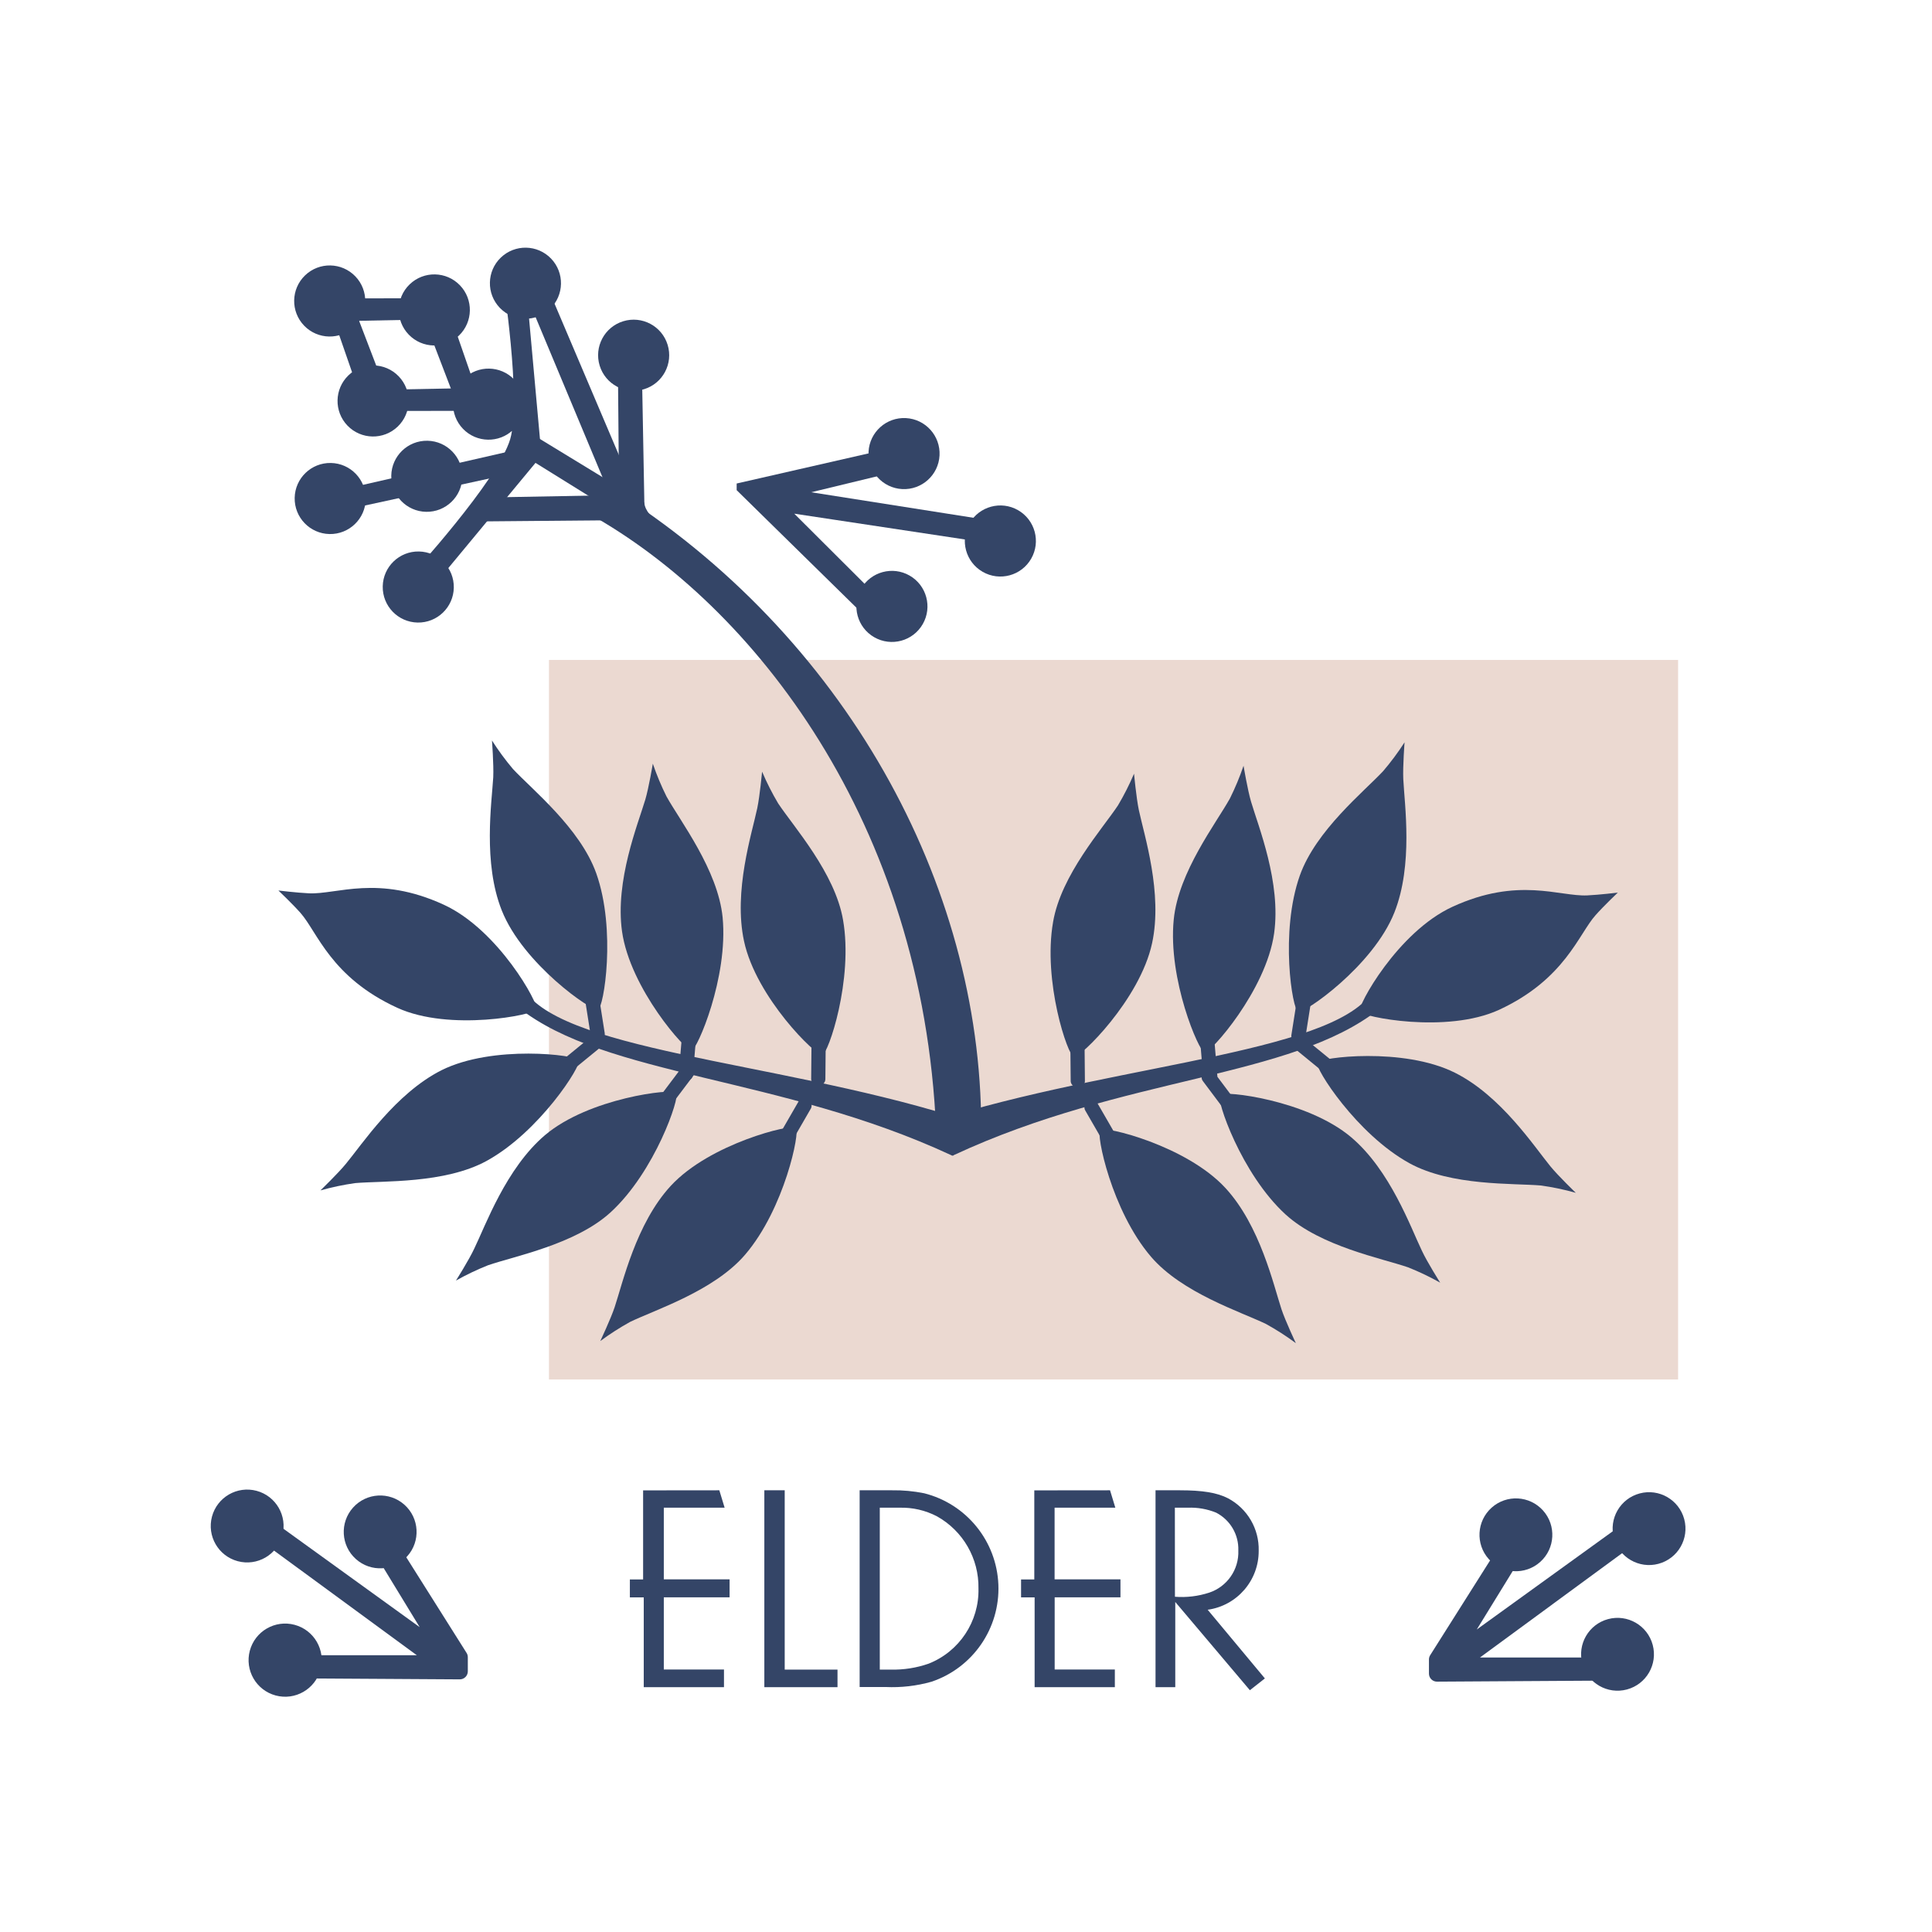 <?xml version="1.0" encoding="UTF-8"?>
<svg width="250px" height="250px" viewBox="0 0 250 250" version="1.1" xmlns="http://www.w3.org/2000/svg" xmlns:xlink="http://www.w3.org/1999/xlink">
    <!-- Generator: Sketch 43.2 (39069) - http://www.bohemiancoding.com/sketch -->
    <title>Elder-Small Copy</title>
    <desc>Created with Sketch.</desc>
    <defs></defs>
    <g id="Page-2" stroke="none" stroke-width="1" fill="none" fill-rule="evenodd">
        <g id="Elder-Small-Copy">
            <polygon id="Rectangle" fill="#EBD9D1" points="71.035 85.395 217.145 85.395 217.145 178.505 71.035 178.505"></polygon>
            <g id="Group-5" transform="translate(24.58, 29.92)" fill-rule="nonzero" fill="#344567">
                <path d="M51.673,36.58 C51.673,36.58 55.182,33.694 55.93,34.171 C85.756,53.491 102.906,85.965 102.376,117.379 C102.366,117.379 96.625,118.033 96.552,116.32 C94.881,76.549 72.955,48.456 51.673,36.58 Z M43.524,7.356 L45.486,29.043 L30.516,47.107 L28.439,44.719 C28.439,44.719 39.859,32.261 41.437,26.915 C42.922,21.797 40.471,6.1 40.471,6.1 L43.524,7.356 Z" id="Shape"></path>
                <polyline id="Shape" points="58.276 37.369 38.312 37.545 39.267 34.441 57.3 34.109 58.276 37.369"></polyline>
                <circle id="Oval" transform="translate(57.414, 16.045) rotate(-17.07) translate(-57.414, -16.045) " cx="57.414" cy="16.045" r="4.599"></circle>
                <circle id="Oval" transform="translate(38.641, 22.377) rotate(-43.91) translate(-38.641, -22.377) " cx="38.641" cy="22.377" r="4.599"></circle>
                <circle id="Oval" transform="translate(31.621, 10.186) rotate(-43.91) translate(-31.621, -10.186) " cx="31.621" cy="10.186" r="4.599"></circle>
                <circle id="Oval" transform="translate(18.085, 9.027) rotate(-43.91) translate(-18.085, -9.027) " cx="18.085" cy="9.027" r="4.599"></circle>
                <circle id="Oval" transform="translate(23.697, 21.964) rotate(-43.91) translate(-23.697, -21.964) " cx="23.697" cy="21.964" r="4.599"></circle>
                <circle id="Oval" transform="translate(43.412, 6.728) rotate(-43.91) translate(-43.412, -6.728) " cx="43.412" cy="6.728" r="4.599"></circle>
                <circle id="Oval" transform="translate(29.544, 46.04) rotate(-88.91) translate(-29.544, -46.04) " cx="29.544" cy="46.04" r="4.599"></circle>
                <circle id="Oval" transform="translate(18.149, 34.587) rotate(-88.91) translate(-18.149, -34.587) " cx="18.149" cy="34.587" r="4.599"></circle>
                <circle id="Oval" transform="translate(30.648, 31.711) rotate(-88.91) translate(-30.648, -31.711) " cx="30.648" cy="31.711" r="4.599"></circle>
                <polyline id="Shape" points="55.545 36.487 55.369 16.512 58.473 17.478 58.805 35.5 55.545 36.487"></polyline>
                <path d="M58.919,38.802 L42.309,28.482 L43.617,25.866 L58.774,35.106 C58.851,35.652 59.085,36.165 59.449,36.58 L58.919,38.802 Z" id="Shape"></path>
                <path d="M55.213,36.217 L44.043,9.484 L46.659,8.155 L57.705,34.14 L55.213,36.217 M41.738,25.877 L34.637,23.26 L35.218,20.686 L42.465,23.084 L41.738,25.877 M42.216,31.244 L21.214,35.801 L20.56,33.237 L41.593,28.43 L42.216,31.244 M33.993,20.956 L30.007,10.554 L33.319,9.796 L36.952,20.281 L33.993,20.956" id="Shape"></path>
                <path d="M26.062,23.26 L36.184,23.24 L36.942,20.281 L25.771,20.499 L26.062,23.26 M21.65,10.979 L25.636,21.381 L22.325,22.139 L18.691,11.654 L21.65,10.979" id="Shape"></path>
                <path d="M29.581,8.674 L19.459,8.695 L18.701,11.654 L29.872,11.436 L29.581,8.674 L29.581,8.674 Z M26.83,100.489 C33.64,103.603 44.531,101.392 44.852,100.707 C45.174,100.021 39.952,90.419 32.841,87.148 C24.328,83.235 19.013,85.84 15.4,85.674 C13.812,85.601 11.445,85.311 11.445,85.311 C11.445,85.311 13.241,87.013 14.31,88.218 C16.501,90.699 18.224,96.544 26.83,100.489 L26.83,100.489 Z M32.53,108.576 C39.226,105.233 50.002,106.593 50.344,107.268 C50.687,107.943 45.257,116.528 38.395,120.297 C32.976,123.266 24.982,122.861 21.38,123.172 C19.862,123.387 18.36,123.703 16.885,124.117 C16.885,124.117 19.158,121.926 20.176,120.681 C22.273,118.158 26.591,111.586 32.53,108.576 L32.53,108.576 Z" id="Shape"></path>
                <rect id="Rectangle-path" transform="translate(50.84, 106.284) rotate(-129.26) translate(-50.84, -106.284) " x="49.921" y="103.398" width="1.838" height="5.772" rx="0.789"></rect>
                <path d="M45.932,116.974 C51.642,112.137 62.439,110.901 62.937,111.472 C63.435,112.043 60.196,121.677 54.424,126.961 C49.867,131.114 41.966,132.63 38.572,133.803 C37.145,134.371 35.758,135.033 34.419,135.786 C34.419,135.786 36.111,133.118 36.796,131.633 C38.239,128.674 40.897,121.262 45.932,116.974 Z" id="Shape"></path>
                <rect id="Rectangle-path" transform="translate(63.172, 110.356) rotate(-142.99) translate(-63.172, -110.356) " x="62.253" y="107.47" width="1.838" height="5.772" rx="0.789"></rect>
                <path d="M62.21,123.536 C67.287,118.033 77.855,115.49 78.416,115.999 C78.977,116.507 76.942,126.463 71.855,132.412 C67.848,137.115 60.217,139.554 56.957,141.132 C55.617,141.873 54.326,142.702 53.095,143.613 C53.095,143.613 54.445,140.758 54.954,139.232 C56.002,136.087 57.715,128.415 62.21,123.536 L62.21,123.536 Z" id="Shape"></path>
                <rect id="Rectangle-path" transform="translate(78.509, 114.869) rotate(-150.01) translate(-78.509, -114.869) " x="77.59" y="111.983" width="1.838" height="5.772" rx="0.789"></rect>
                <path d="M71.699,91.872 C73.277,99.191 81.042,106.749 81.821,106.593 C82.6,106.437 85.859,96.834 84.51,89.121 C83.472,83.037 78.115,77.058 76.111,74.036 C75.329,72.717 74.635,71.347 74.035,69.936 C74.035,69.936 73.744,73.05 73.412,74.649 C72.727,77.898 70.298,85.383 71.699,91.872 L71.699,91.872 Z" id="Shape"></path>
                <rect id="Rectangle-path" transform="translate(81.324, 107.619) rotate(-179.46) translate(-81.324, -107.619) " x="80.405" y="104.733" width="1.838" height="5.772" rx="0.789"></rect>
                <path d="M40.347,87.885 C43.108,94.841 52.057,101.008 52.805,100.738 C53.552,100.468 55.182,90.439 52.576,83.089 C50.5,77.265 44.271,72.24 41.8,69.593 C40.813,68.423 39.904,67.188 39.08,65.897 C39.08,65.897 39.319,69.012 39.246,70.652 C39.049,73.943 37.897,81.729 40.347,87.885 Z" id="Shape"></path>
                <rect id="Rectangle-path" transform="translate(52.437, 101.841) rotate(171.04) translate(-52.437, -101.841) " x="51.519" y="98.955" width="1.838" height="5.772" rx="0.789"></rect>
                <path d="M55.909,90.595 C56.947,98.007 64.214,106.167 64.92,106.022 C65.626,105.877 69.675,96.585 68.927,88.789 C68.315,82.643 63.435,76.331 61.66,73.133 C60.979,71.762 60.389,70.347 59.895,68.898 C59.895,68.898 59.376,72.012 58.919,73.559 C57.964,76.746 54.995,84.024 55.909,90.595 L55.909,90.595 Z" id="Shape"></path>
                <rect id="Rectangle-path" transform="translate(64.344, 107.014) rotate(-175.23) translate(-64.344, -107.014) " x="63.425" y="104.128" width="1.838" height="5.772" rx="0.789"></rect>
                <path d="M153.931,99.004 C153.765,98.475 153.557,97.416 153.339,97.852 C149.259,106.157 121.613,107.527 98.525,114.462 C75.281,107.32 47.053,105.98 42.922,97.613 C42.704,97.177 42.485,98.236 42.33,98.765 C42.174,99.295 42.153,100.167 42.506,100.447 C53.843,109.448 76.392,109.282 98.504,119.559 C98.577,119.632 98.795,119.653 98.826,119.559 C120.959,109.24 142.428,109.687 153.848,100.675 C154.056,100.406 154.056,99.523 153.931,99.004 L153.931,99.004 Z" id="Shape"></path>
                <path d="M169.379,100.759 C162.569,103.873 151.678,101.662 151.356,100.977 C151.035,100.291 156.257,90.688 163.368,87.418 C171.881,83.504 177.196,86.11 180.809,85.944 C182.397,85.871 184.764,85.581 184.764,85.581 C184.764,85.581 182.968,87.283 181.899,88.488 C179.698,90.927 177.933,96.803 169.379,100.759 Z M163.679,108.887 C156.983,105.544 146.207,106.904 145.865,107.579 C145.522,108.254 150.952,116.839 157.814,120.608 C163.233,123.577 171.227,123.172 174.829,123.484 C176.347,123.699 177.848,124.014 179.324,124.428 C179.324,124.428 177.051,122.238 176.033,120.992 C173.936,118.428 169.628,111.856 163.679,108.887 L163.679,108.887 Z" id="Shape"></path>
                <rect id="Rectangle-path" transform="translate(145.357, 106.549) rotate(-50.74) translate(-145.357, -106.549) " x="144.438" y="103.663" width="1.838" height="5.772" rx="0.789"></rect>
                <path d="M150.266,117.244 C144.557,112.407 133.76,111.171 133.261,111.742 C132.763,112.313 136.002,121.947 141.774,127.231 C146.332,131.384 154.232,132.9 157.627,134.073 C159.054,134.641 160.441,135.303 161.78,136.056 C161.78,136.056 160.087,133.388 159.402,131.903 C157.969,128.934 155.333,121.532 150.266,117.244 L150.266,117.244 Z" id="Shape"></path>
                <rect id="Rectangle-path" transform="translate(133.06, 111.091) rotate(-36.87) translate(-133.06, -111.091) " x="132.141" y="108.205" width="1.838" height="5.772" rx="0.789"></rect>
                <path d="M133.988,123.805 C128.912,118.303 118.343,115.76 117.783,116.268 C117.222,116.777 119.257,126.733 124.344,132.682 C128.351,137.385 135.981,139.824 139.241,141.402 C140.582,142.143 141.872,142.972 143.103,143.883 C143.103,143.883 141.754,141.028 141.245,139.502 C140.207,136.346 138.483,128.674 133.988,123.805 L133.988,123.805 Z" id="Shape"></path>
                <rect id="Rectangle-path" transform="translate(117.692, 115.128) rotate(-29.99) translate(-117.692, -115.128) " x="116.773" y="112.242" width="1.838" height="5.772" rx="0.789"></rect>
                <path d="M124.499,92.131 C122.921,99.45 115.156,107.008 114.377,106.852 C113.599,106.697 110.339,97.094 111.689,89.38 C112.727,83.297 118.084,77.317 120.087,74.296 C120.87,72.977 121.563,71.607 122.164,70.195 C122.164,70.195 122.454,73.31 122.787,74.909 C123.482,78.168 125.901,85.653 124.499,92.131 Z" id="Shape"></path>
                <rect id="Rectangle-path" transform="translate(114.867, 107.885) rotate(-0.54) translate(-114.867, -107.885) " x="113.949" y="104.999" width="1.838" height="5.772" rx="0.789"></rect>
                <path d="M155.852,88.155 C153.09,95.111 144.141,101.278 143.394,101.008 C142.646,100.738 141.016,90.709 143.622,83.359 C145.699,77.535 151.927,72.51 154.398,69.863 C155.405,68.684 156.331,67.439 157.17,66.136 C157.17,66.136 156.931,69.251 157.004,70.891 C157.17,74.213 158.302,81.989 155.852,88.155 Z" id="Shape"></path>
                <rect id="Rectangle-path" transform="translate(143.755, 102.103) rotate(8.96) translate(-143.755, -102.103) " x="142.837" y="99.217" width="1.838" height="5.772" rx="0.789"></rect>
                <path d="M140.29,90.855 C139.252,98.267 131.985,106.427 131.279,106.281 C130.573,106.136 126.524,96.845 127.302,89.059 C127.915,82.913 132.794,76.601 134.57,73.403 C135.251,72.032 135.841,70.617 136.334,69.168 C136.334,69.168 136.853,72.282 137.31,73.829 C138.245,77.006 141.214,84.283 140.29,90.855 L140.29,90.855 Z" id="Shape"></path>
                <rect id="Rectangle-path" transform="translate(131.852, 107.269) rotate(-4.77) translate(-131.852, -107.269) " x="130.933" y="104.383" width="1.838" height="5.772" rx="0.789"></rect>
                <circle id="Oval" transform="translate(92.403, 28.774) rotate(-87.01) translate(-92.403, -28.774) " cx="92.403" cy="28.774" r="4.599"></circle>
                <circle id="Oval" transform="translate(90.835, 48.549) rotate(-60.17) translate(-90.835, -48.549) " cx="90.835" cy="48.549" r="4.599"></circle>
                <circle id="Oval" transform="translate(104.866, 40.085) rotate(-60.17) translate(-104.866, -40.085) " cx="104.866" cy="40.085" r="4.599"></circle>
                <polyline id="Shape" points="102.688 37.286 80.388 33.777 92.441 30.86 90.749 28.078 70.744 32.645 70.744 33.507 87.541 49.993 89.763 48.083 78.198 36.549 102.034 40.151 102.688 37.286"></polyline>
                <polyline id="Shape" points="86.669 46.39 90.946 52.651 93.313 51.457 89.213 44.999 86.669 46.39"></polyline>
                <g id="Group-3" transform="translate(0, 160.38)">
                    <g id="Group-2" transform="translate(0.544, 0.231)">
                        <circle id="Oval" transform="translate(24.069, 7.697) rotate(-48.16) translate(-24.069, -7.697) " cx="24.069" cy="7.697" r="4.713"></circle>
                        <circle id="Oval" transform="translate(11.775, 24.292) rotate(-74.995) translate(-11.775, -24.292) " cx="11.775" cy="24.292" r="4.733"></circle>
                        <circle id="Oval" transform="translate(6.859, 6.934) rotate(-75) translate(-6.859, -6.934) " cx="6.859" cy="6.934" r="4.713"></circle>
                        <path d="M25.818,8.392 L22.579,9.192 L29.182,20.02 L10.495,6.524 L8.907,9.067 L28.808,23.653 L12.084,23.653 L12.323,26.643 L34.373,26.778 C34.946,26.778 35.411,26.313 35.411,25.74 L35.411,23.913 C35.412,23.718 35.358,23.528 35.255,23.362 L25.818,8.392 Z" id="Shape"></path>
                    </g>
                    <g id="Group" transform="translate(159.538, 0.776)">
                        <circle id="Oval" transform="translate(12.04, 7.528) rotate(-41.84) translate(-12.04, -7.528) " cx="12.04" cy="7.528" r="4.713"></circle>
                        <circle id="Oval" transform="translate(25.188, 22.988) rotate(-15) translate(-25.188, -22.988) " cx="25.188" cy="22.988" r="4.713"></circle>
                        <circle id="Oval" transform="translate(29.269, 6.727) rotate(-15) translate(-29.269, -6.727) " cx="29.269" cy="6.727" r="4.713"></circle>
                        <path d="M27.25,8.828 L25.662,6.285 L6.975,19.781 L13.63,8.963 L10.391,8.164 L0.943,23.113 C0.841,23.278 0.787,23.469 0.788,23.663 L0.788,25.491 C0.788,26.064 1.252,26.529 1.826,26.529 L23.876,26.394 L24.115,23.404 L7.39,23.404 L27.25,8.828 Z" id="Shape"></path>
                    </g>
                    <path d="M68.501,2.543 L69.186,4.796 L61.317,4.796 L61.317,14.066 L69.829,14.066 L69.829,16.392 L61.317,16.392 L61.317,25.735 L69.103,25.735 L69.103,28.019 L58.721,28.019 L58.721,16.402 L56.925,16.402 L56.925,14.077 L58.638,14.077 L58.638,2.553 L68.501,2.543 Z M76.961,2.543 L76.961,25.746 L83.793,25.746 L83.793,28.019 L74.325,28.019 L74.325,2.543 L76.961,2.543 Z M90.852,2.543 C92.246,2.522 93.638,2.651 95.005,2.927 C100.478,4.304 104.389,9.123 104.61,14.763 C104.831,20.402 101.309,25.513 95.96,27.313 C94.027,27.861 92.018,28.092 90.011,27.998 L86.658,27.998 L86.658,2.543 L90.852,2.543 Z M90.665,25.746 C92.338,25.788 94.005,25.528 95.586,24.977 C99.56,23.405 102.133,19.523 102.033,15.25 C102.104,11.381 100.036,7.789 96.655,5.907 C95.16,5.129 93.491,4.746 91.807,4.796 L89.264,4.796 L89.264,25.746 L90.665,25.746 Z M119.059,2.543 L119.744,4.796 L111.885,4.796 L111.885,14.066 L120.408,14.066 L120.408,16.392 L111.895,16.392 L111.895,25.735 L119.681,25.735 L119.681,28.019 L109.3,28.019 L109.3,16.402 L107.545,16.402 L107.545,14.077 L109.258,14.077 L109.258,2.553 L119.059,2.543 Z M128.101,2.543 C130.997,2.543 132.907,2.844 134.33,3.581 C136.833,4.908 138.369,7.538 138.295,10.371 C138.317,14.209 135.494,17.471 131.693,18.001 L139.095,26.888 L137.154,28.414 L127.499,16.994 L127.499,28.019 L124.945,28.019 L124.945,2.543 L128.101,2.543 Z M127.457,16.319 C128.952,16.435 130.455,16.255 131.88,15.79 C134.217,15.018 135.76,12.789 135.659,10.329 C135.727,8.283 134.612,6.38 132.793,5.439 C131.632,4.965 130.382,4.745 129.129,4.796 L127.447,4.796 L127.457,16.319 Z" id="Shape"></path>
                </g>
            </g>
        </g>
    </g>
</svg>